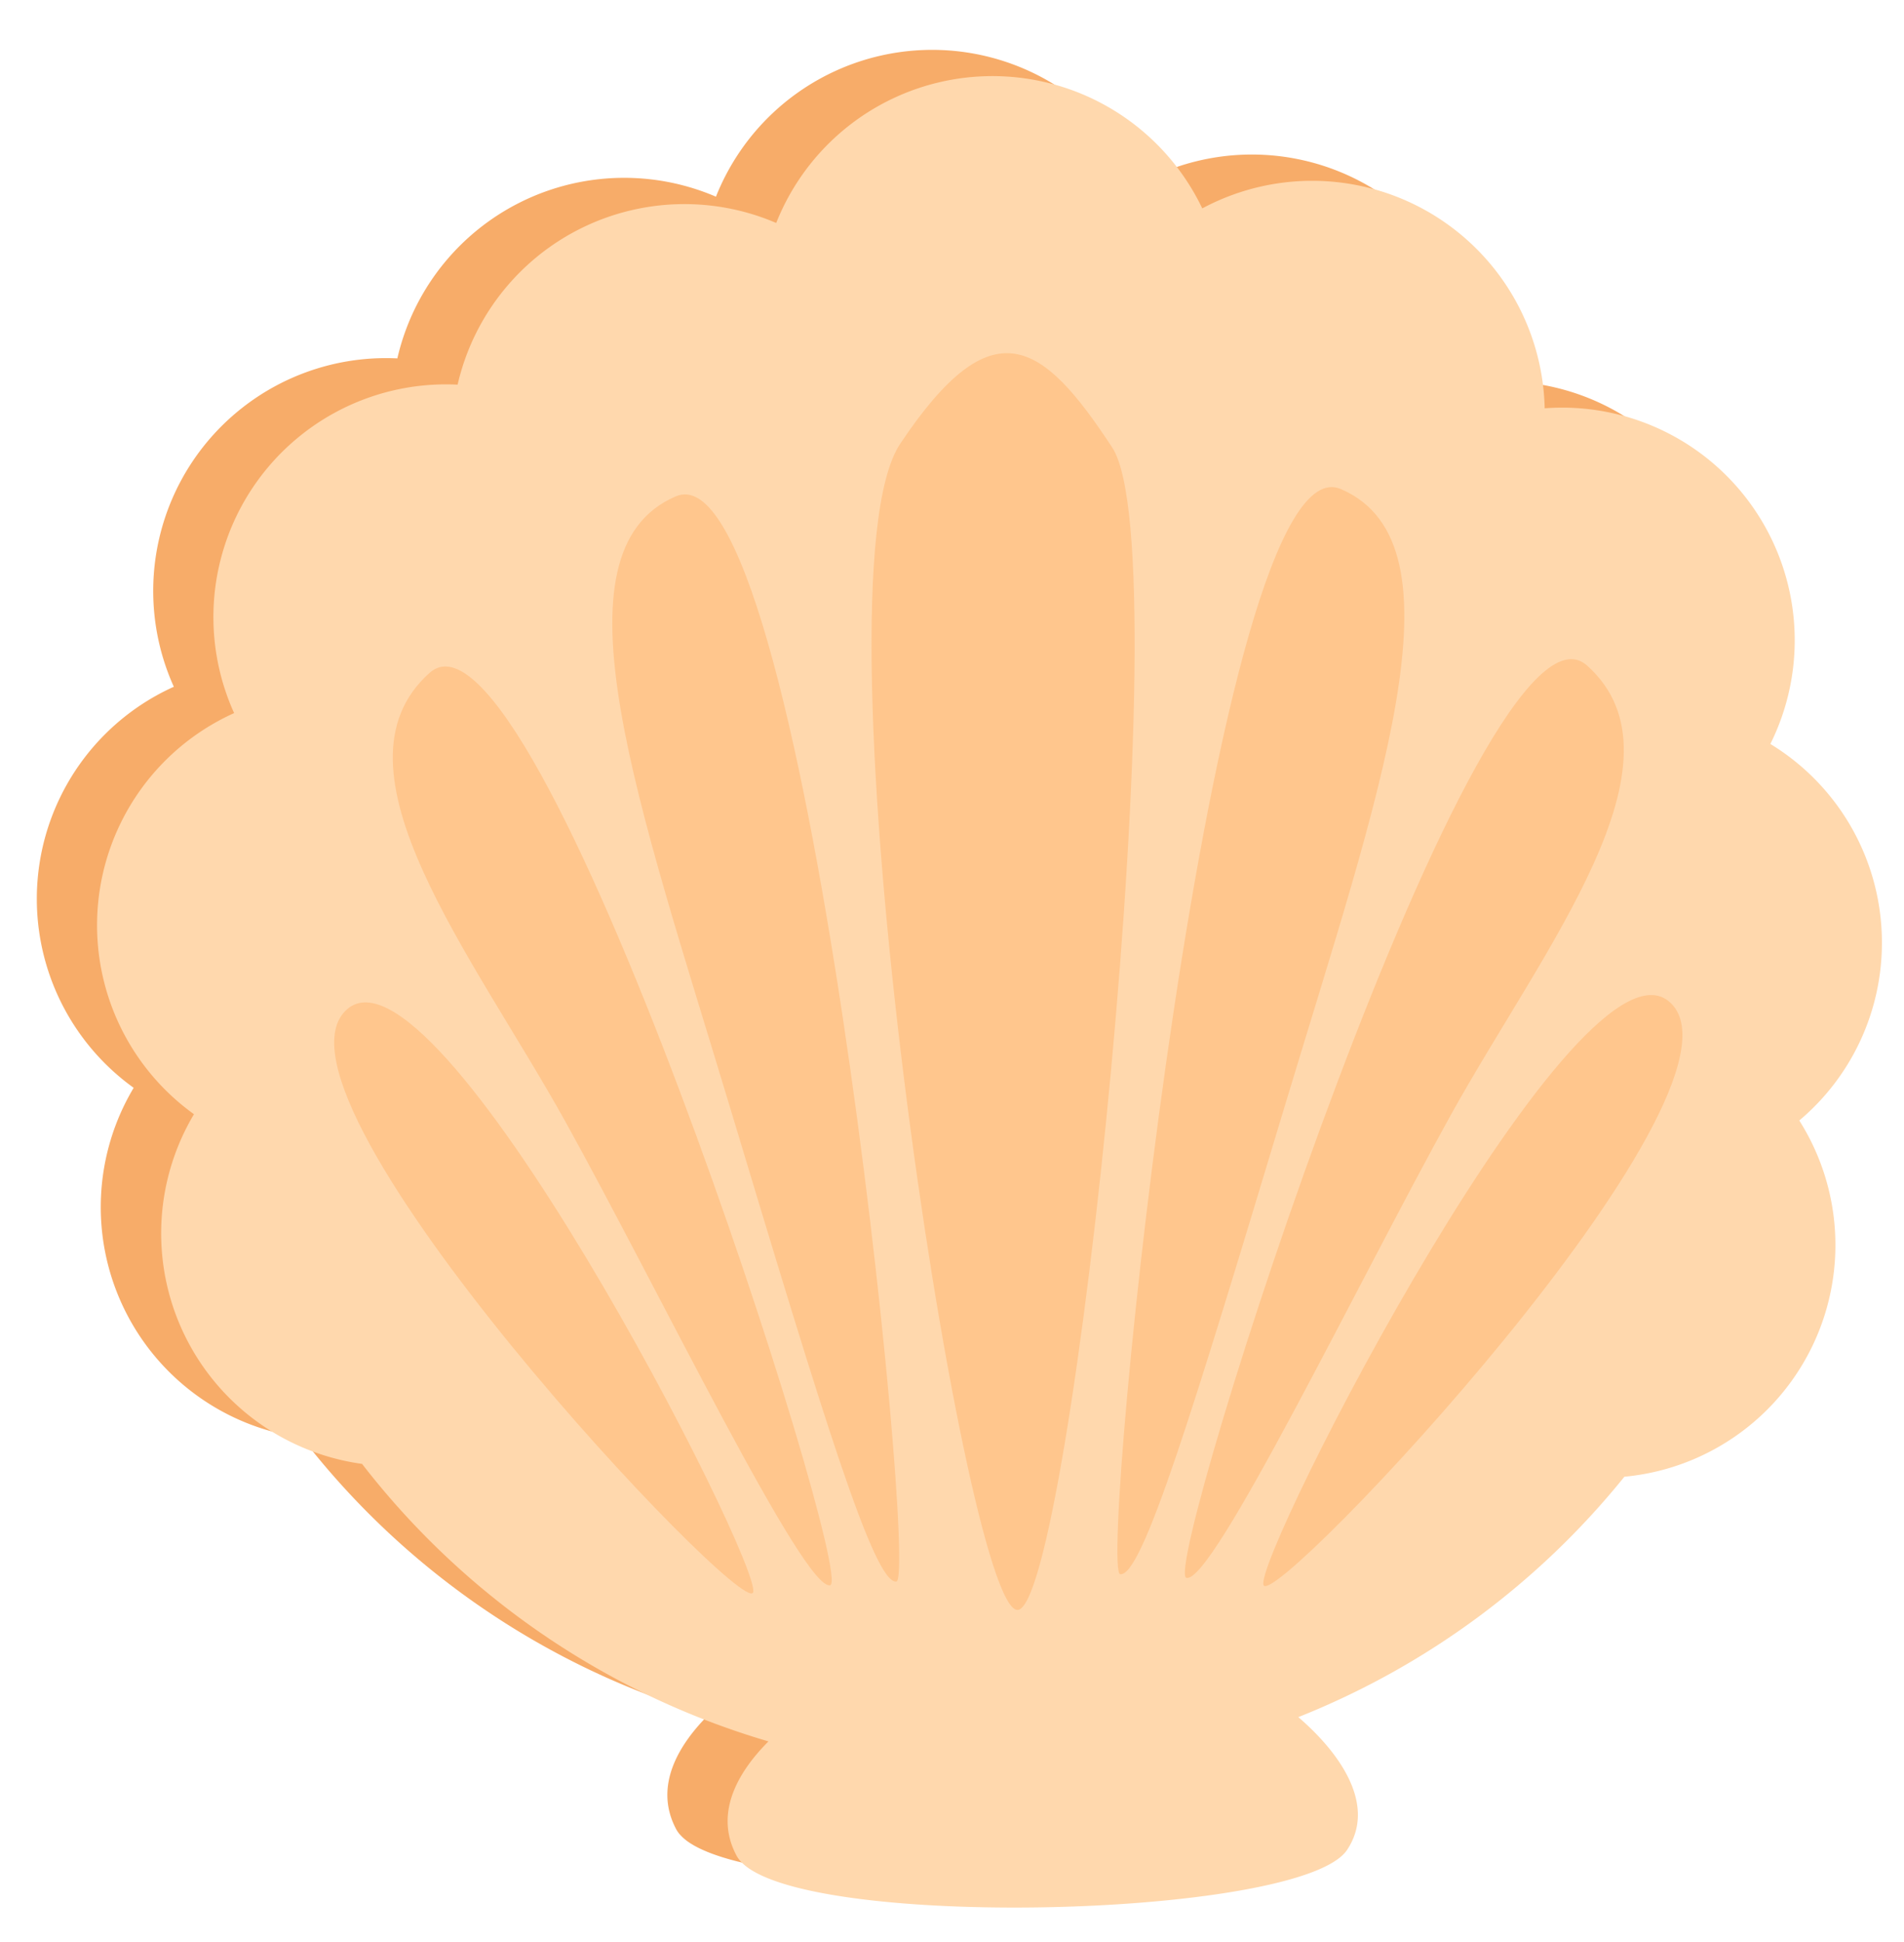 <svg id="Layer_2" data-name="Layer 2" xmlns="http://www.w3.org/2000/svg" viewBox="0 0 826.2 842.4"><path d="M790.47,397.49a100.85,100.85,0,0,0-48.41-86.19,100.93,100.93,0,0,0-90.34-145.9c-2.55,0-5.09.09-7.59.28A100.94,100.94,0,0,0,495.55,79a100.95,100.95,0,0,0-184.88,6.32,101,101,0,0,0-138.25,70.14c-1.68-.08-3.36-.12-5.06-.12A101,101,0,0,0,75.43,297.9,100.93,100.93,0,0,0,58,471.87,100.91,100.91,0,0,0,131,623.6,346.15,346.15,0,0,0,307.31,744c-11.9,11.9-24.2,30.31-13.82,49.61a11.66,11.66,0,0,0,.69,1.09c.05.07.1.15.16.22a11.34,11.34,0,0,0,.83,1l.17.18q.44.48.93.93l.15.14c.36.34.76.66,1.17,1l.27.21c.42.32.87.64,1.34.95l.1.07c.46.3.94.59,1.43.88l.3.18c.52.3,1.07.59,1.63.88l.31.16c.55.28,1.12.55,1.71.82l.15.07,1.95.84.4.16c.67.27,1.36.54,2.08.81l.2.07c.69.25,1.4.5,2.13.74l.33.11c.76.26,1.55.51,2.35.75l.4.12q2.49.75,5.21,1.44l.41.1,2.78.68.21,0c.94.22,1.9.43,2.88.64l.2,0,3.05.62.37.07q3.17.61,6.52,1.17l.29,0c1.13.19,2.27.37,3.44.54l.14,0c2.37.36,4.81.69,7.3,1l.23,0c2.53.31,5.11.61,7.74.88h0q6,.63,12.37,1.11h0C441.7,820,545.06,811,558.38,791c13.14-19.71-3.66-42.62-21.16-57.6a346.07,346.07,0,0,0,141.5-104.29,100.92,100.92,0,0,0,75.89-154.51A100.69,100.69,0,0,0,790.47,397.49Z" style="fill:#f7ac69"/><path d="M816.62,408.91a100.85,100.85,0,0,0-48.41-86.19,100.93,100.93,0,0,0-90.34-145.9c-2.55,0-5.09.1-7.59.28A100.93,100.93,0,0,0,521.7,90.4a100.94,100.94,0,0,0-184.88,6.32,101,101,0,0,0-138.25,70.13c-1.68-.08-3.36-.12-5.06-.12a100.95,100.95,0,0,0-91.92,142.59,100.93,100.93,0,0,0-17.42,174A100.94,100.94,0,0,0,157.11,635,346.27,346.27,0,0,0,333.46,755.38c-11.9,11.89-24.2,30.31-13.82,49.6,17.66,32.8,244.71,27.75,264.89-2.53,13.14-19.7-3.66-42.62-21.16-57.6a346.13,346.13,0,0,0,141.5-104.28,100.93,100.93,0,0,0,75.89-154.52A100.69,100.69,0,0,0,816.62,408.91Z" style="fill:#ffd8ad"/><path d="M441.47,698.35c-23.32-.39-90.93-445.83-50.85-505.85s61.66-44.64,92,1.62S464.78,698.74,441.47,698.35Z" style="fill:#ffc68d"/><path d="M486.06,682.83c-9.57-1.6,39.89-494.64,95.74-470.7s16,134-23.94,266.46S495.63,684.42,486.06,682.83Z" style="fill:#ffc68d"/><path d="M514.78,684.42c-11.17-3.19,127.65-437.19,173.92-395.7s-19.15,122.86-59,194.66S526,687.61,514.78,684.42Z" style="fill:#ffc68d"/><path d="M548.29,687.61c-4.79-11.17,138.82-292,177.11-252.1S553.08,698.78,548.29,687.61Z" style="fill:#ffc68d"/><path d="M389,686c9.57-1.6-39.89-494.63-95.74-470.7s-15.95,134,23.94,266.46S379.43,687.61,389,686Z" style="fill:#ffc68d"/><path d="M360.28,687.61c11.17-3.19-127.65-437.19-173.92-395.7s19.15,122.86,59,194.66S349.11,690.8,360.28,687.61Z" style="fill:#ffc68d"/><path d="M326.77,690.8c4.79-11.17-138.82-292-177.11-252.1S322,702,326.77,690.8Z" style="fill:#ffc68d"/></svg>
